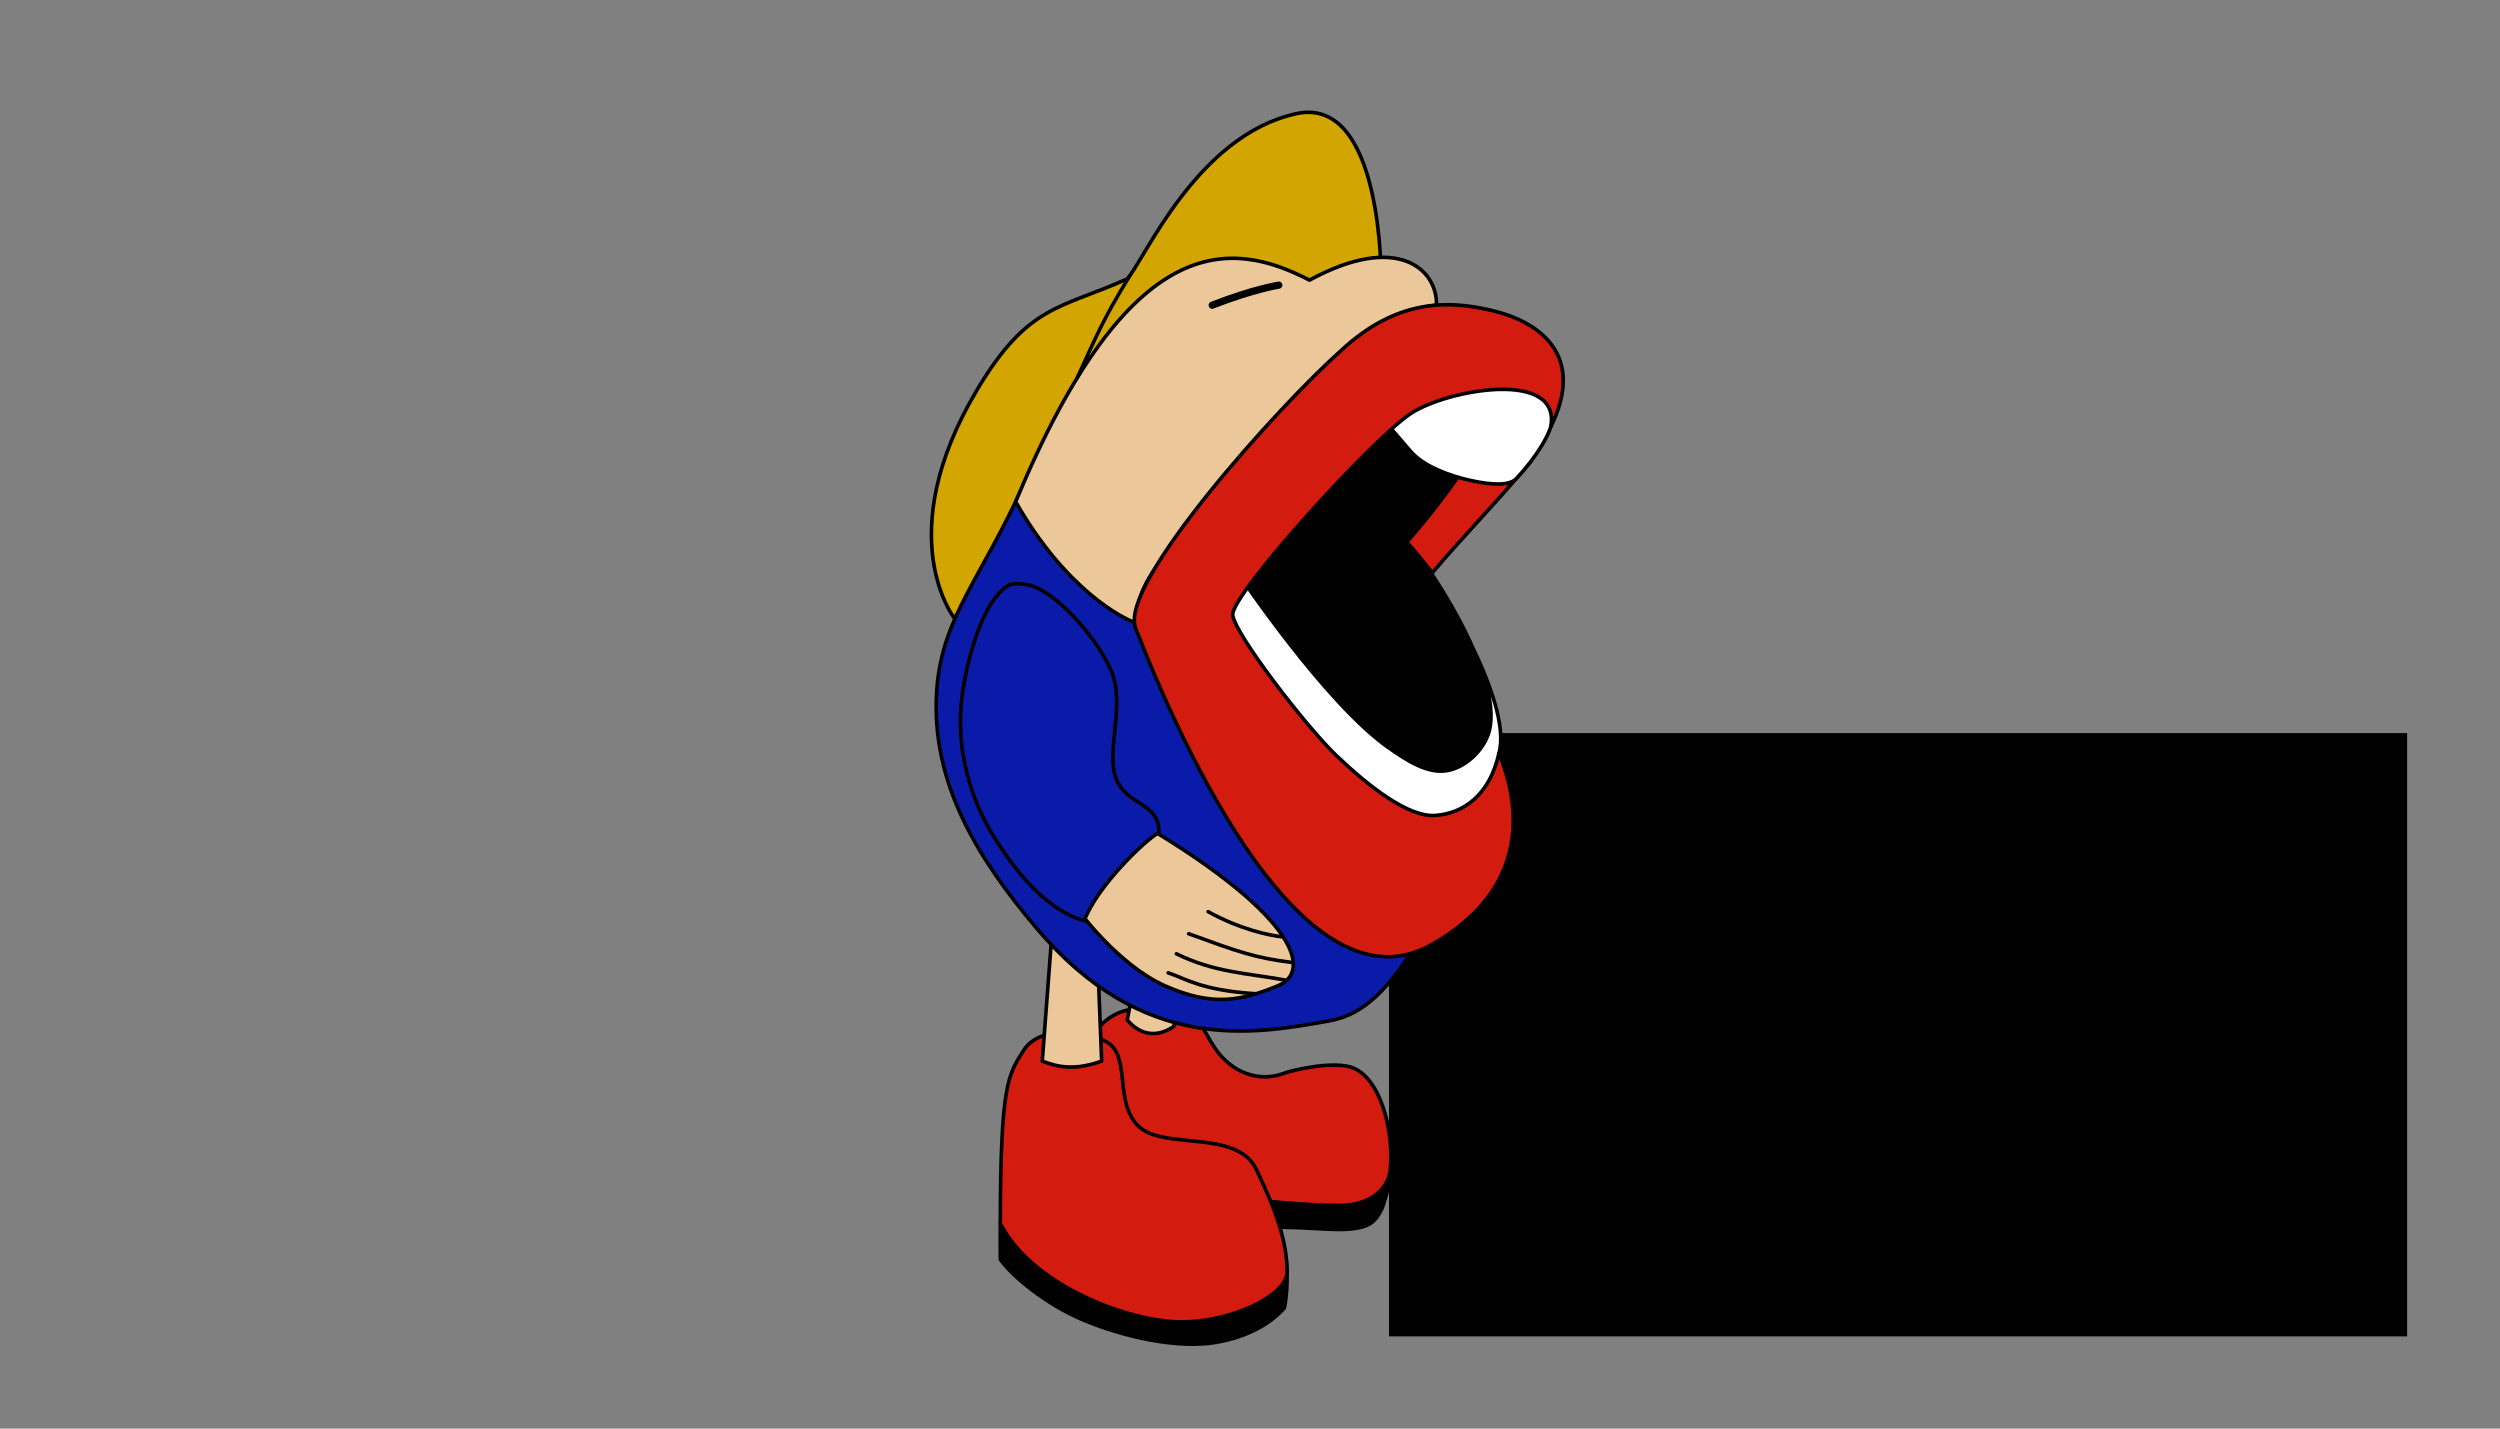 <?xml version="1.0" encoding="UTF-8" standalone="no"?>
<!-- Created with Inkscape (http://www.inkscape.org/) -->

<svg
   xmlns:dc="http://purl.org/dc/elements/1.1/"
   xmlns:cc="http://creativecommons.org/ns#"
   xmlns:rdf="http://www.w3.org/1999/02/22-rdf-syntax-ns#"
   xmlns:svg="http://www.w3.org/2000/svg"
   xmlns="http://www.w3.org/2000/svg"
   xmlns:sodipodi="http://sodipodi.sourceforge.net/DTD/sodipodi-0.dtd"
   xmlns:inkscape="http://www.inkscape.org/namespaces/inkscape"
   width="315"
   height="180"
   id="svg2"
   version="1.1"
   inkscape:version="0.48.3.1 r9886"
   sodipodi:docname="bricky.svg">
  <rect width="100%" height="100%" fill="#808080" stroke="none"/>
  <defs
     id="defs4">
    <linearGradient
       id="linearGradient3952">
      <stop
         style="stop-color:#000000;stop-opacity:1;"
         offset="0"
         id="stop3954" />
      <stop
         style="stop-color:#d31b10;stop-opacity:1;"
         offset="1"
         id="stop3956" />
    </linearGradient>
    <linearGradient
       id="linearGradient3944">
      <stop
         style="stop-color:#000000;stop-opacity:1;"
         offset="0"
         id="stop3946" />
      <stop
         style="stop-color:#000000;stop-opacity:1;"
         offset="1"
         id="stop3948" />
    </linearGradient>
  </defs>
  <sodipodi:namedview
     id="base"
     pagecolor="#002c74"
     bordercolor="#666666"
     borderopacity="1.0"
     inkscape:pageopacity="0"
     inkscape:pageshadow="2"
     inkscape:zoom="5.6568542"
     inkscape:cx="153.37222"
     inkscape:cy="72.727675"
     inkscape:document-units="px"
     inkscape:current-layer="layer1"
     showgrid="false"
     units="in"
     showguides="true"
     inkscape:guide-bbox="true"
     inkscape:window-width="1680"
     inkscape:window-height="1036"
     inkscape:window-x="1680"
     inkscape:window-y="14"
     inkscape:window-maximized="0">
    <inkscape:grid
       type="xygrid"
       id="grid3050"
       empspacing="5"
       visible="true"
       enabled="true"
       snapvisiblegridlinesonly="true"
       units="in"
       spacingx="0.031in"
       spacingy="0.031in"
       dotted="false" />
  </sodipodi:namedview>
  <g
     inkscape:label="Layer 1"
     inkscape:groupmode="layer"
     id="layer1"
     transform="translate(0,-872.36)"
     style="display:inline">
    <flowRoot
       xml:space="preserve"
       id="flowRoot3052"
       style="font-size:12px;font-style:normal;font-weight:normal;line-height:125%;letter-spacing:0px;word-spacing:0px;fill:#000000;fill-opacity:1;stroke:none;font-family:Sans;stroke-linejoin:round;stroke-linecap:round"
       transform="translate(0,872.36)"><flowRegion
         id="flowRegion3054"><rect
           id="rect3056"
           width="128.289"
           height="76.014"
           x="175.009"
           y="92.369"
           style="font-size:12px;stroke-linejoin:round;stroke-linecap:round" /></flowRegion><flowPara
         id="flowPara3058" /></flowRoot>    <path
       style="fill:#000000;fill-opacity:1;stroke:#000000;stroke-width:0.9;stroke-miterlimit:4;stroke-opacity:1;stroke-dasharray:none;stroke-linejoin:round;stroke-linecap:round"
       d="m 154.489,944.719 19.612,24.383 11.676,0.268 2.463,-4.376 c -1.996,-7.348 -0.626,-7.838 -8.483,-20.543 l 9.487,-16.791 -16.328,-5.359 z"
       id="path3976"
       inkscape:connector-curvature="0"
       sodipodi:nodetypes="cccccccc" />
    <path
       style="fill:#d3a500;fill-opacity:1;stroke:#000000;stroke-width:0.455;stroke-linecap:round;stroke-linejoin:round;stroke-miterlimit:4;stroke-opacity:1;stroke-dasharray:none"
       d="m 120.233,950.222 c 0,0 -8.07,-10.302 2.838,-28.673 6.45,-10.863 10.534,-10.256 18.959,-14.046 2.135,-2.284 8.679,-18.056 21.29,-20.816 10.965,-2.4 10.707,20.968 10.707,20.968 -32.92,1.488 -36.746,21.658 -53.794,42.567 z"
       id="path3113"
       inkscape:connector-curvature="0"
       sodipodi:nodetypes="cscscc" />
    <path
       style="fill:#000000;fill-opacity:1;stroke:#000000;stroke-width:0.45;stroke-linecap:round;stroke-linejoin:round;stroke-miterlimit:4;stroke-opacity:1;stroke-dasharray:none"
       d="m 173.941,139.508 c 1.945,4.741 1.594,8.899 0.217,12.709 -0.97,2.006 -1.81,2.963 -7.37,2.636 -9.214,-0.542 -11.314,-0.044 -11.314,-0.044 l 0.795,-11.535 c 0,0 13.334,-8.311 17.67,-3.767 z"
       id="path5340"
       inkscape:connector-curvature="0"
       transform="translate(0,872.36)"
       sodipodi:nodetypes="ccsccc" />
    <path
       style="fill:#d31b10;fill-opacity:1;stroke:#000000;stroke-width:0.455;stroke-linecap:round;stroke-linejoin:round;stroke-miterlimit:4;stroke-opacity:1;stroke-dasharray:none"
       d="m 142.938,999.484 c -2.878,0.339 -4.234,1.871 -5.418,3.537 l 5.805,18.694 c -0.002,0.013 17.272,2.598 25.791,2.526 2.452,-0.021 5.798,-1.289 6.073,-4.673 0.418,-5.162 -1.367,-11.256 -4.644,-12.631 -2.341,-0.982 -7.576,0.209 -8.847,0.683 -2.549,0.951 -5.756,0.316 -8.053,-2.451 -1.527,-1.839 -3.016,-5.653 -4.171,-5.658 z"
       id="path3936"
       inkscape:connector-curvature="0"
       sodipodi:nodetypes="cccssssssc" />
    <path
       style="fill:#000000;fill-opacity:1;stroke:#000000;stroke-width:0.45;stroke-linecap:round;stroke-linejoin:round;stroke-miterlimit:4;stroke-opacity:1;stroke-dasharray:none"
       d="m 126.035,154.117 c -0.02,0.389 -0.013,4.085 0.007,4.582 1.575,2.21 5.784,5.626 10.274,7.548 5.117,2.19 12.017,3.726 16.908,2.897 3.02,-0.512 6.397,-1.831 8.615,-4.346 0.602,-3.016 0.215,-6.066 0.215,-6.066 -12.342,-1.487 -23.657,-3.532 -36.019,-4.615 z"
       id="path5338"
       inkscape:connector-curvature="0"
       transform="translate(0,872.36)"
       sodipodi:nodetypes="ccsscccc" />
    <path
       style="fill:#d31b10;fill-opacity:1;stroke:#000000;stroke-width:0.455;stroke-linecap:round;stroke-linejoin:round;stroke-miterlimit:4;stroke-opacity:1;stroke-dasharray:none"
       d="m 129.005,1004.663 c 1.873,-2.895 7.332,-2.789 10.449,-1.01 3.117,1.779 0.833,7.537 3.999,10.61 3.166,3.073 12.363,0.313 14.835,5.431 2.473,5.118 3.94,9.264 3.87,13.01 -0.055,2.925 -7.391,6.535 -14.19,6.189 -6.799,-0.346 -18.201,-4.968 -21.93,-12.379 0.037,-17.454 0.955,-18.742 2.967,-21.852 z"
       id="path3914"
       inkscape:connector-curvature="0"
       sodipodi:nodetypes="szzzszcs" />
    <path
       style="fill:#ebc799;fill-opacity:1;stroke:#000000;stroke-width:0.455;stroke-linecap:round;stroke-linejoin:round;stroke-miterlimit:4;stroke-opacity:1;stroke-dasharray:none"
       d="m 132.617,989 -1.29,17.052 c 1.959,0.786 4.161,1.215 7.482,0 l -0.516,-13.136 z"
       id="path3912"
       inkscape:connector-curvature="0"
       sodipodi:nodetypes="ccccc" />
    <path
       style="fill:#ebc799;fill-opacity:1;stroke:#000000;stroke-width:0.455;stroke-linecap:round;stroke-linejoin:round;stroke-miterlimit:4;stroke-opacity:1;stroke-dasharray:none"
       d="m 142.809,996.831 -0.774,4.042 c 1.846,2.214 4.138,2.073 5.934,0.758 l -0.387,-3.41 z"
       id="path3934"
       inkscape:connector-curvature="0"
       sodipodi:nodetypes="ccccc" />
    <path
       style="fill:#d31b10;fill-opacity:1;stroke:#000000;stroke-width:0.455;stroke-linecap:round;stroke-linejoin:round;stroke-miterlimit:4;stroke-opacity:1;stroke-dasharray:none"
       d="m 177.252,940.681 c 0.774,0.816 1.427,1.61 3.226,3.857 3.769,-4.498 8.123,-8.889 12.384,-14.021 l -7.353,-0.758 c -2.883,4.417 -5.035,7.169 -8.257,10.921 z"
       id="path3962"
       inkscape:connector-curvature="0"
       sodipodi:nodetypes="ccccc" />
    <path
       style="fill:#0b1ba9;fill-opacity:1;stroke:#000000;stroke-width:0.455;stroke-linecap:round;stroke-linejoin:round;stroke-miterlimit:4;stroke-opacity:1;stroke-dasharray:none"
       d="m 129.127,933.072 c -0.065,5.684 13.166,16.897 16.262,17.15 5.418,4.295 9.905,40.155 33.025,41.178 -4.107,6.686 -7.327,8.949 -10.965,9.6 -9.624,1.72 -23.432,4.222 -36.895,-11.747 -7.054,-8.367 -13.401,-18.149 -12.513,-30.062 0.685,-9.201 5.733,-14.119 11.087,-26.118 z"
       id="path3894"
       inkscape:connector-curvature="0"
       sodipodi:nodetypes="cccsssc" />
    <path
       style="fill:#ebc799;fill-opacity:1;stroke:#000000;stroke-width:0.455;stroke-linecap:round;stroke-linejoin:round;stroke-miterlimit:4;stroke-opacity:1;stroke-dasharray:none"
       d="m 127.973,935.57 c 6.063,10.736 13.416,14.905 15.609,15.41 -0.903,-3.158 1.032,-6.316 6.063,-12.252 2.402,-2.834 18.793,-26.721 31.348,-27.915 0.148,-4.418 -4.792,-9.246 -15.996,-3.158 -9.736,-5.021 -22.575,-6.821 -37.024,27.915 z"
       id="path3887"
       inkscape:connector-curvature="0"
       sodipodi:nodetypes="ccsccc" />
    <path
       style="fill:#ffffff;fill-opacity:1;stroke:#000000;stroke-width:0.455;stroke-linecap:round;stroke-linejoin:round;stroke-miterlimit:4;stroke-opacity:1;stroke-dasharray:none"
       d="m 155.967,944.538 c 0,0 11.047,16.532 19.092,22.104 2.178,1.508 4.878,3.343 7.482,2.779 2.405,-0.521 4.648,-2.82 5.16,-5.179 1.497,-6.893 -7.482,-19.831 -7.482,-19.831 0,0 10.572,16.158 8.643,22.882 0.651,5.839 -0.149,7.259 -2.064,8.822 -2.708,2.211 -11.597,1.366 -14.835,0 -9.945,-4.195 -19.221,-26.02 -19.221,-26.02 z"
       id="path3938"
       inkscape:connector-curvature="0"
       sodipodi:nodetypes="csssccsscc" />
    <path
       style="fill:#ffffff;fill-opacity:1;stroke:#000000;stroke-width:0.455;stroke-linecap:round;stroke-linejoin:round;stroke-miterlimit:4;stroke-opacity:1;stroke-dasharray:none"
       d="m 174.285,925.213 3.483,4.042 c 1.492,1.732 4.582,3.012 7.611,3.663 2.626,0.564 4.807,0.671 5.676,-0.253 2.374,-2.52 4.677,-6.011 4.568,-7.869 l -0.182,-3.12 c -7.323,-2.407 -14.515,-3.069 -21.156,3.537 z"
       id="path3940"
       inkscape:connector-curvature="0"
       sodipodi:nodetypes="csssscc" />
    <path
       style="fill:#d31b10;fill-opacity:1;stroke:#000000;stroke-width:0.455;stroke-linecap:round;stroke-linejoin:round;stroke-miterlimit:4;stroke-opacity:1;stroke-dasharray:none"
       d="m 187.831,911.445 c 6.454,1.483 11.946,5.865 7.56,14.707 1.383,-7.312 -13.014,-4.726 -17.623,-1.697 -4.859,3.193 -22.704,22.862 -22.446,25.389 0.244,2.388 9.288,14.147 13.158,17.81 3.87,3.663 8.901,7.705 12.384,7.452 3.483,-0.253 6.837,-2.526 7.998,-7.831 1.548,3.789 5.805,16.042 -8.514,24.125 -15.903,8.978 -31.224,-24.347 -37.266,-39.909 -2.163,-5.572 18.035,-27.966 25.785,-34.867 7.123,-6.682 13.67,-6.409 18.963,-5.179 z"
       id="path3892"
       inkscape:connector-curvature="0"
       sodipodi:nodetypes="ccsssscsscc" />
    <path
       style="fill:none;stroke:#000000;stroke-width:0.91;stroke-linecap:round;stroke-linejoin:round;stroke-miterlimit:4;stroke-opacity:1;stroke-dasharray:none"
       d="m 152.742,910.813 c 5.16,-2.021 8.385,-2.526 8.385,-2.526"
       id="path3890"
       inkscape:connector-curvature="0" />
    <path
       style="fill:#ebc799;fill-opacity:1;stroke:#000000;stroke-width:0.455;stroke-linecap:round;stroke-linejoin:round;stroke-miterlimit:4;stroke-opacity:1;stroke-dasharray:none"
       d="m 135.713,986.853 c 0,0 5.08,7.055 11.094,9.726 6.015,2.671 9.644,1.853 14.19,0 4.546,-1.853 2.334,-9.257 -18.963,-21.473 z"
       id="path3898"
       inkscape:connector-curvature="0"
       sodipodi:nodetypes="czzcc" />
    <path
       style="fill:#0b1ba9;fill-opacity:1;stroke:#000000;stroke-width:0.455;stroke-linecap:round;stroke-linejoin:round;stroke-miterlimit:4;stroke-opacity:1;stroke-dasharray:none"
       d="m 136.616,988.368 c 1.613,-4.331 7.678,-10.174 9.417,-11.115 0.062,-3.847 -4.104,-3.335 -5.418,-6.821 -1.314,-3.486 1.26,-9.276 -0.645,-13.642 -1.905,-4.366 -7.236,-10.16 -10.449,-10.736 -2.007,-0.36 -2.612,-0.222 -4.128,1.642 -2.187,2.689 -4.409,10.249 -4.386,15.663 0.021,4.945 1.522,10.037 4.128,14.273 2.731,4.439 6.643,9.384 11.481,10.736 z"
       id="path3896"
       inkscape:connector-curvature="0"
       sodipodi:nodetypes="ccssssssc" />
    <path
       style="fill:none;stroke:#000000;stroke-width:0.455;stroke-linecap:round;stroke-linejoin:round;stroke-miterlimit:4;stroke-opacity:1;stroke-dasharray:none;display:inline"
       d="m 152.226,987.232 c 4.038,2.232 7.708,2.994 9.37,3.172"
       id="path3900"
       inkscape:connector-curvature="0"
       sodipodi:nodetypes="cc" />
    <path
       style="fill:none;stroke:#000000;stroke-width:0.455;stroke-linecap:round;stroke-linejoin:round;stroke-miterlimit:4;stroke-opacity:1;stroke-dasharray:none;display:inline"
       d="m 149.775,990.01 c 6.052,2.209 8.32,3.05 13.031,3.622"
       id="path3902"
       inkscape:connector-curvature="0"
       sodipodi:nodetypes="cc" />
    <path
       style="fill:none;stroke:#000000;stroke-width:0.455;stroke-linecap:round;stroke-linejoin:round;stroke-miterlimit:4;stroke-opacity:1;stroke-dasharray:none;display:inline"
       d="m 148.227,992.537 c 4.744,2.336 8.7,2.417 13.764,3.317"
       id="path3904"
       inkscape:connector-curvature="0"
       sodipodi:nodetypes="cc" />
    <path
       style="fill:none;stroke:#000000;stroke-width:0.455;stroke-linecap:round;stroke-linejoin:round;stroke-miterlimit:4;stroke-opacity:1;stroke-dasharray:none;display:inline"
       d="m 147.195,994.937 c 2.165,0.703 4.034,2.188 11.036,2.636"
       id="path3906"
       inkscape:connector-curvature="0"
       sodipodi:nodetypes="cc" />
    <path
       style="fill:none;stroke:#000000;stroke-width:0.45;stroke-linecap:round;stroke-linejoin:round;stroke-miterlimit:4;stroke-opacity:1;stroke-dasharray:none"
       d="m 142.316,34.8 c -3.419,5.597 -4.162,7.539 -6.596,12.827"
       id="path5342"
       inkscape:connector-curvature="0"
       transform="translate(0,872.36)"
       sodipodi:nodetypes="cc" />
  </g>
</svg>
